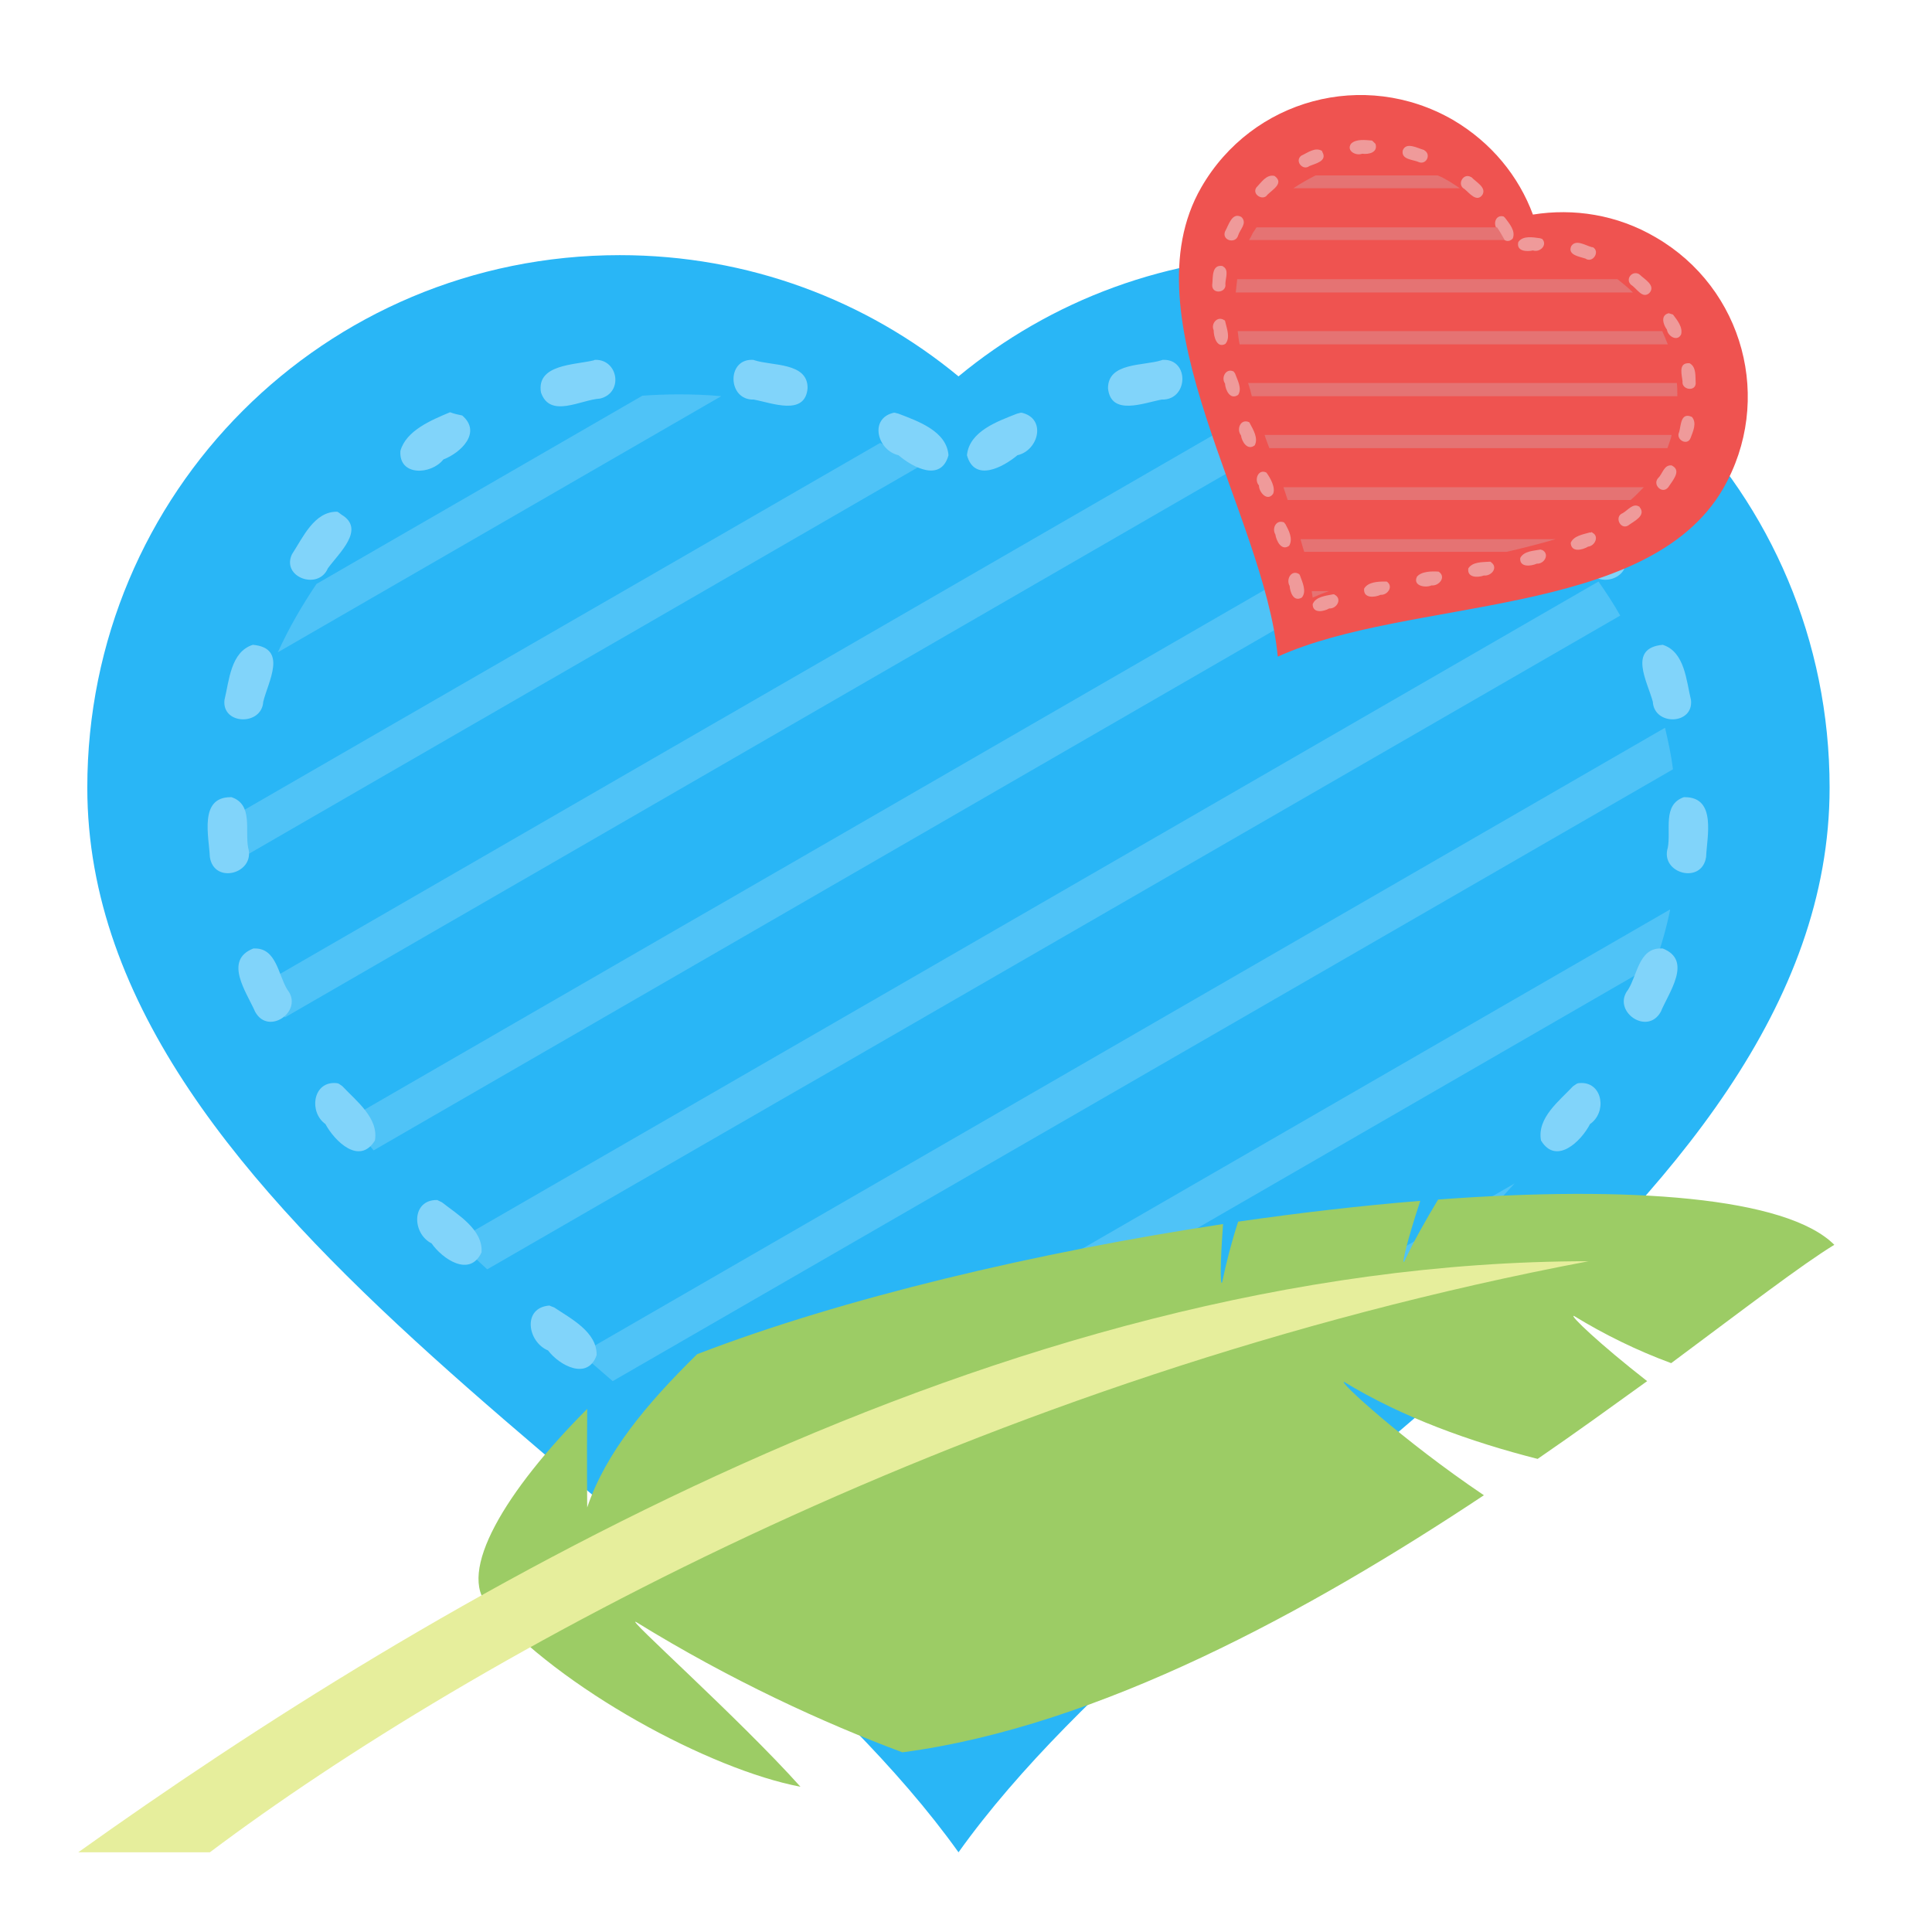 <?xml version="1.0" encoding="UTF-8"?>
<svg xmlns="http://www.w3.org/2000/svg" xmlns:xlink="http://www.w3.org/1999/xlink" width="16px" height="16px" viewBox="0 0 16 16" version="1.1">
<g id="surface1">
<path style=" stroke:none;fill-rule:nonzero;fill:rgb(16.078%,71.373%,96.471%);fill-opacity:1;" d="M 5.133 2.113 C 2.688 2.113 0.723 4.078 0.723 6.523 C 0.723 10.129 5.934 12.535 7.938 15.34 C 9.941 12.535 15.152 10.129 15.152 6.523 C 15.152 4.078 13.188 2.113 10.742 2.113 C 9.676 2.113 8.699 2.488 7.938 3.117 C 7.176 2.488 6.199 2.113 5.133 2.113 Z M 5.133 2.113 "/>
<path style=" stroke:none;fill-rule:nonzero;fill:rgb(30.98%,76.471%,96.863%);fill-opacity:1;" d="M 5.621 3.266 C 5.52 3.266 5.418 3.27 5.32 3.277 L 2.621 4.836 C 2.5 5.016 2.391 5.203 2.301 5.402 L 5.973 3.281 C 5.859 3.27 5.738 3.266 5.621 3.266 Z M 10.605 3.281 L 2.223 8.121 C 2.262 8.223 2.309 8.324 2.359 8.426 L 11.117 3.367 C 10.953 3.328 10.781 3.301 10.605 3.281 Z M 7.289 3.668 L 1.984 6.73 C 1.98 6.789 1.98 6.848 1.98 6.906 C 1.98 6.977 1.984 7.043 1.988 7.113 L 7.621 3.859 C 7.516 3.789 7.402 3.727 7.289 3.668 Z M 12.25 3.859 L 2.887 9.266 C 2.953 9.355 3.023 9.441 3.094 9.527 L 12.543 4.07 C 12.449 3.996 12.352 3.926 12.25 3.859 Z M 13.238 4.816 L 3.785 10.273 C 3.867 10.355 3.949 10.434 4.035 10.512 L 13.418 5.098 C 13.363 5 13.301 4.906 13.238 4.816 Z M 13.789 6.027 L 4.809 11.211 C 4.898 11.285 4.988 11.363 5.074 11.438 L 13.855 6.371 C 13.84 6.254 13.816 6.141 13.789 6.027 Z M 13.832 7.531 L 5.879 12.121 C 5.969 12.195 6.059 12.273 6.145 12.348 L 13.703 7.984 C 13.758 7.836 13.801 7.684 13.832 7.531 Z M 12.543 9.801 L 6.918 13.047 C 7.004 13.129 7.086 13.207 7.164 13.289 L 11.629 10.711 C 11.953 10.414 12.266 10.109 12.543 9.801 Z M 8.219 13.824 L 7.836 14.047 C 7.871 14.094 7.902 14.141 7.938 14.188 C 8.023 14.066 8.117 13.945 8.219 13.824 Z M 8.219 13.824 "/>
<path style=" stroke:none;fill-rule:nonzero;fill:rgb(50.588%,83.137%,98.039%);fill-opacity:1;" d="M 6.227 2.98 C 6.016 2.977 6.027 3.316 6.242 3.309 C 6.391 3.336 6.668 3.449 6.688 3.215 C 6.691 3 6.395 3.031 6.25 2.984 C 6.242 2.98 6.234 2.98 6.227 2.98 Z M 9.637 2.98 C 9.629 2.98 9.625 2.98 9.617 2.984 C 9.469 3.031 9.176 3 9.176 3.215 C 9.199 3.449 9.473 3.336 9.621 3.309 C 9.84 3.316 9.852 2.977 9.637 2.98 Z M 4.934 2.98 C 4.93 2.98 4.922 2.98 4.918 2.984 C 4.758 3.023 4.441 3.016 4.48 3.25 C 4.555 3.469 4.812 3.309 4.969 3.301 C 5.164 3.254 5.121 2.98 4.934 2.98 Z M 10.93 2.98 C 10.742 2.98 10.703 3.254 10.895 3.301 C 11.055 3.309 11.309 3.469 11.383 3.25 C 11.426 3.016 11.105 3.023 10.949 2.984 C 10.941 2.98 10.938 2.98 10.93 2.98 Z M 3.727 3.414 C 3.57 3.48 3.363 3.566 3.316 3.734 C 3.301 3.945 3.57 3.934 3.672 3.805 C 3.816 3.75 3.992 3.582 3.828 3.441 C 3.793 3.434 3.758 3.426 3.727 3.414 Z M 12.141 3.414 C 12.105 3.426 12.07 3.434 12.035 3.441 C 11.871 3.582 12.051 3.75 12.191 3.805 C 12.293 3.934 12.562 3.945 12.551 3.734 C 12.504 3.566 12.293 3.48 12.141 3.414 Z M 7.402 3.418 C 7.195 3.465 7.266 3.73 7.441 3.77 C 7.559 3.871 7.793 3.996 7.855 3.77 C 7.84 3.57 7.602 3.488 7.441 3.426 L 7.41 3.418 Z M 8.461 3.418 L 8.453 3.418 L 8.422 3.426 C 8.266 3.488 8.027 3.57 8.008 3.77 C 8.07 3.996 8.305 3.871 8.426 3.77 C 8.602 3.73 8.668 3.465 8.461 3.418 Z M 2.793 4.238 C 2.602 4.234 2.508 4.453 2.418 4.59 C 2.328 4.781 2.637 4.891 2.715 4.707 C 2.805 4.582 3.031 4.383 2.828 4.262 L 2.801 4.242 Z M 13.07 4.238 L 13.066 4.242 L 13.039 4.262 C 12.836 4.383 13.062 4.582 13.148 4.707 C 13.227 4.891 13.539 4.781 13.445 4.59 C 13.359 4.453 13.262 4.234 13.07 4.238 Z M 2.094 5.34 C 1.91 5.398 1.898 5.637 1.859 5.797 C 1.836 6.004 2.168 6.012 2.18 5.812 C 2.219 5.648 2.387 5.367 2.094 5.34 Z M 13.77 5.34 C 13.477 5.367 13.645 5.648 13.688 5.812 C 13.699 6.012 14.027 6.004 14.004 5.797 C 13.965 5.637 13.953 5.398 13.77 5.34 Z M 1.906 6.602 C 1.648 6.605 1.73 6.926 1.738 7.098 C 1.773 7.328 2.117 7.234 2.055 7.02 C 2.027 6.875 2.098 6.664 1.918 6.602 C 1.914 6.602 1.91 6.602 1.906 6.602 Z M 13.957 6.602 C 13.953 6.602 13.949 6.602 13.945 6.602 C 13.766 6.664 13.84 6.875 13.812 7.02 C 13.746 7.234 14.094 7.328 14.129 7.098 C 14.137 6.926 14.215 6.605 13.957 6.602 Z M 2.113 7.855 C 2.109 7.855 2.102 7.855 2.098 7.855 C 1.848 7.953 2.043 8.219 2.113 8.379 C 2.223 8.582 2.52 8.371 2.379 8.195 C 2.305 8.074 2.289 7.855 2.113 7.855 Z M 13.75 7.855 C 13.574 7.855 13.559 8.074 13.484 8.195 C 13.344 8.371 13.641 8.582 13.754 8.379 C 13.82 8.219 14.02 7.953 13.77 7.855 C 13.762 7.855 13.758 7.855 13.75 7.855 Z M 2.766 8.969 C 2.59 8.969 2.559 9.211 2.695 9.309 C 2.773 9.453 2.977 9.652 3.105 9.445 C 3.137 9.258 2.949 9.117 2.836 8.996 L 2.809 8.977 L 2.801 8.973 C 2.789 8.969 2.777 8.969 2.766 8.969 Z M 13.098 8.969 C 13.086 8.969 13.074 8.969 13.062 8.973 L 13.055 8.977 L 13.027 8.996 C 12.914 9.117 12.727 9.258 12.762 9.445 C 12.887 9.652 13.094 9.453 13.168 9.309 C 13.309 9.211 13.273 8.969 13.098 8.969 Z M 3.621 9.938 C 3.406 9.934 3.41 10.215 3.574 10.297 C 3.664 10.426 3.891 10.582 3.988 10.371 C 4 10.18 3.789 10.059 3.66 9.957 Z M 12.242 9.938 L 12.238 9.941 L 12.207 9.957 C 12.074 10.059 11.867 10.18 11.879 10.371 C 11.973 10.582 12.199 10.426 12.289 10.297 C 12.457 10.215 12.461 9.934 12.242 9.938 Z M 4.551 10.812 C 4.324 10.828 4.367 11.113 4.539 11.184 C 4.633 11.309 4.867 11.434 4.941 11.223 C 4.945 11.031 4.73 10.922 4.59 10.828 L 4.559 10.816 Z M 11.316 10.812 L 11.309 10.816 L 11.277 10.828 C 11.137 10.922 10.922 11.031 10.922 11.223 C 11 11.434 11.23 11.309 11.328 11.184 C 11.5 11.113 11.539 10.828 11.316 10.812 Z M 5.523 11.648 C 5.301 11.668 5.344 11.953 5.52 12.02 C 5.609 12.16 5.898 12.262 5.918 12.023 C 5.902 11.855 5.664 11.715 5.523 11.648 Z M 10.34 11.648 C 10.199 11.715 9.965 11.855 9.945 12.023 C 9.965 12.262 10.254 12.16 10.348 12.02 C 10.52 11.953 10.562 11.668 10.34 11.648 Z M 6.5 12.492 C 6.293 12.5 6.309 12.762 6.465 12.84 C 6.562 12.969 6.793 13.133 6.887 12.91 C 6.891 12.719 6.684 12.598 6.539 12.508 L 6.508 12.496 Z M 9.363 12.492 L 9.355 12.496 L 9.324 12.508 C 9.184 12.598 8.973 12.719 8.977 12.91 C 9.074 13.133 9.305 12.969 9.402 12.84 C 9.559 12.762 9.574 12.5 9.363 12.492 Z M 7.43 13.391 C 7.223 13.387 7.219 13.66 7.379 13.75 C 7.461 13.883 7.66 14.051 7.773 13.852 C 7.809 13.66 7.605 13.52 7.477 13.41 L 7.438 13.391 C 7.438 13.391 7.434 13.391 7.43 13.391 Z M 8.438 13.391 C 8.434 13.391 8.43 13.391 8.426 13.391 L 8.418 13.395 L 8.391 13.41 C 8.262 13.52 8.055 13.66 8.09 13.852 C 8.203 14.051 8.402 13.883 8.488 13.75 C 8.645 13.66 8.645 13.387 8.438 13.391 Z M 8.438 13.391 "/>
<path style=" stroke:none;fill-rule:nonzero;fill:rgb(93.725%,32.549%,31.373%);fill-opacity:1;" d="M 12.031 0.992 C 11.297 0.57 10.371 0.82 9.949 1.551 C 9.324 2.633 10.469 4.254 10.582 5.438 C 11.668 4.945 13.645 5.125 14.27 4.047 C 14.691 3.316 14.441 2.387 13.711 1.965 C 13.391 1.777 13.031 1.723 12.695 1.777 C 12.578 1.461 12.352 1.18 12.031 0.992 Z M 12.031 0.992 "/>
<path style=" stroke:none;fill-rule:nonzero;fill:rgb(93.725%,60.392%,60.392%);fill-opacity:1;" d="M 12.18 1.465 C 12.117 1.43 12.062 1.531 12.129 1.566 C 12.168 1.598 12.23 1.68 12.277 1.613 C 12.312 1.551 12.223 1.508 12.188 1.469 C 12.184 1.469 12.184 1.465 12.18 1.465 Z M 13.191 2.047 C 13.188 2.047 13.188 2.047 13.184 2.047 C 13.133 2.035 13.051 1.977 13.012 2.039 C 12.98 2.113 13.082 2.125 13.129 2.141 C 13.191 2.184 13.254 2.082 13.191 2.047 Z M 11.797 1.246 C 11.797 1.242 11.793 1.242 11.793 1.242 C 11.738 1.227 11.645 1.172 11.617 1.246 C 11.602 1.324 11.703 1.32 11.754 1.344 C 11.816 1.363 11.852 1.277 11.797 1.246 Z M 13.574 2.27 C 13.516 2.238 13.457 2.312 13.508 2.359 C 13.555 2.387 13.602 2.48 13.66 2.426 C 13.715 2.363 13.617 2.312 13.578 2.273 C 13.574 2.273 13.574 2.27 13.574 2.27 Z M 11.363 1.164 C 11.309 1.16 11.23 1.148 11.188 1.191 C 11.148 1.25 11.23 1.293 11.281 1.273 C 11.336 1.281 11.414 1.262 11.391 1.191 C 11.383 1.184 11.375 1.176 11.363 1.164 Z M 13.855 2.605 C 13.844 2.602 13.832 2.598 13.82 2.594 C 13.75 2.609 13.773 2.688 13.805 2.73 C 13.812 2.785 13.891 2.832 13.922 2.77 C 13.938 2.711 13.891 2.652 13.855 2.605 Z M 12.453 1.793 C 12.383 1.773 12.359 1.863 12.406 1.906 C 12.422 1.957 12.469 2.031 12.527 1.977 C 12.555 1.914 12.5 1.852 12.465 1.805 Z M 12.77 1.977 L 12.766 1.977 L 12.754 1.973 C 12.695 1.965 12.613 1.949 12.574 2.004 C 12.555 2.082 12.645 2.086 12.695 2.074 C 12.754 2.094 12.82 2.027 12.77 1.977 Z M 10.949 1.25 C 10.891 1.215 10.828 1.266 10.777 1.289 C 10.719 1.332 10.789 1.418 10.844 1.375 C 10.891 1.355 10.992 1.336 10.953 1.262 L 10.949 1.254 Z M 13.992 3.008 L 13.977 3.008 C 13.898 3.012 13.93 3.109 13.934 3.16 C 13.926 3.227 14.039 3.246 14.043 3.176 C 14.039 3.121 14.051 3.039 13.992 3.008 Z M 10.555 1.457 C 10.488 1.441 10.445 1.512 10.406 1.551 C 10.363 1.609 10.461 1.668 10.496 1.613 C 10.539 1.57 10.637 1.516 10.555 1.457 Z M 14.012 3.453 C 13.918 3.41 13.922 3.523 13.906 3.578 C 13.875 3.641 13.973 3.695 14 3.629 C 14.02 3.574 14.055 3.504 14.012 3.453 Z M 10.281 1.797 C 10.203 1.754 10.176 1.863 10.145 1.918 C 10.117 1.992 10.234 2.023 10.254 1.949 C 10.27 1.898 10.328 1.852 10.285 1.801 C 10.285 1.801 10.281 1.801 10.281 1.797 Z M 13.852 3.859 C 13.848 3.859 13.848 3.859 13.848 3.855 C 13.781 3.844 13.77 3.922 13.734 3.957 C 13.68 4.012 13.766 4.098 13.816 4.035 C 13.848 3.984 13.926 3.902 13.852 3.859 Z M 10.129 2.207 C 10.125 2.203 10.125 2.203 10.125 2.203 C 10.031 2.188 10.047 2.301 10.039 2.359 C 10.035 2.441 10.16 2.426 10.148 2.352 C 10.148 2.305 10.18 2.234 10.129 2.207 Z M 13.574 4.195 C 13.523 4.164 13.48 4.227 13.438 4.25 C 13.367 4.277 13.418 4.391 13.484 4.352 C 13.531 4.316 13.637 4.27 13.578 4.199 C 13.578 4.195 13.578 4.195 13.574 4.195 Z M 10.133 2.648 C 10.078 2.617 10.027 2.684 10.051 2.734 C 10.051 2.789 10.078 2.887 10.148 2.848 C 10.191 2.797 10.16 2.723 10.148 2.668 L 10.145 2.656 L 10.141 2.652 C 10.137 2.652 10.133 2.648 10.133 2.648 Z M 13.191 4.414 C 13.188 4.41 13.184 4.41 13.18 4.406 L 13.176 4.41 L 13.164 4.41 C 13.109 4.426 13.031 4.438 13.008 4.496 C 13.012 4.578 13.105 4.555 13.152 4.527 C 13.211 4.52 13.242 4.441 13.191 4.414 Z M 10.219 3.078 C 10.156 3.043 10.109 3.125 10.145 3.176 C 10.148 3.23 10.188 3.316 10.254 3.27 C 10.289 3.215 10.246 3.145 10.227 3.09 L 10.219 3.082 Z M 12.773 4.555 L 12.77 4.555 L 12.758 4.551 C 12.703 4.562 12.621 4.562 12.59 4.621 C 12.582 4.699 12.676 4.691 12.727 4.668 C 12.789 4.672 12.836 4.59 12.773 4.555 Z M 10.344 3.496 C 10.273 3.465 10.238 3.555 10.277 3.605 C 10.285 3.66 10.332 3.734 10.391 3.688 C 10.422 3.629 10.379 3.559 10.352 3.508 L 10.348 3.5 Z M 12.348 4.656 L 12.344 4.652 L 12.332 4.652 C 12.277 4.656 12.195 4.652 12.16 4.707 C 12.148 4.785 12.238 4.785 12.289 4.766 C 12.352 4.773 12.41 4.699 12.348 4.656 Z M 10.488 3.914 C 10.422 3.879 10.383 3.973 10.426 4.02 C 10.426 4.078 10.496 4.156 10.543 4.09 C 10.566 4.039 10.52 3.957 10.488 3.914 Z M 11.914 4.734 C 11.863 4.73 11.77 4.73 11.734 4.777 C 11.699 4.852 11.805 4.871 11.855 4.848 C 11.918 4.855 11.98 4.777 11.914 4.734 Z M 10.637 4.328 C 10.57 4.297 10.531 4.375 10.562 4.426 C 10.57 4.48 10.613 4.566 10.676 4.52 C 10.711 4.461 10.672 4.391 10.645 4.34 L 10.637 4.332 Z M 11.484 4.816 L 11.469 4.816 C 11.41 4.816 11.328 4.82 11.297 4.875 C 11.289 4.957 11.383 4.949 11.434 4.926 C 11.492 4.93 11.543 4.855 11.484 4.816 Z M 10.758 4.754 C 10.695 4.715 10.648 4.797 10.68 4.852 C 10.684 4.902 10.711 4.988 10.781 4.949 C 10.824 4.898 10.785 4.82 10.766 4.766 L 10.762 4.758 Z M 11.055 4.926 C 11.055 4.926 11.051 4.926 11.051 4.922 L 11.039 4.922 C 10.98 4.934 10.895 4.941 10.871 5.004 C 10.871 5.082 10.961 5.066 11.008 5.039 C 11.07 5.043 11.117 4.961 11.055 4.926 Z M 11.055 4.926 "/>
<path style=" stroke:none;fill-rule:nonzero;fill:rgb(89.804%,45.098%,45.098%);fill-opacity:1;" d="M 11.992 1.496 C 11.965 1.48 11.938 1.465 11.906 1.453 L 10.895 1.453 C 10.832 1.484 10.77 1.52 10.711 1.559 L 12.09 1.559 C 12.059 1.539 12.027 1.516 11.992 1.496 Z M 13.395 2.312 L 10.246 2.312 C 10.242 2.348 10.238 2.383 10.234 2.422 L 13.523 2.422 C 13.484 2.383 13.441 2.348 13.395 2.312 Z M 12.398 1.883 L 10.406 1.883 C 10.395 1.898 10.387 1.914 10.375 1.93 C 10.367 1.949 10.355 1.969 10.344 1.988 L 12.461 1.988 C 12.441 1.953 12.422 1.918 12.398 1.883 Z M 13.766 2.742 L 10.25 2.742 C 10.254 2.777 10.258 2.812 10.266 2.852 L 13.812 2.852 C 13.797 2.812 13.781 2.777 13.766 2.742 Z M 13.887 3.172 L 10.336 3.172 C 10.348 3.207 10.359 3.246 10.367 3.281 L 13.891 3.281 C 13.891 3.246 13.891 3.207 13.887 3.172 Z M 13.844 3.602 L 10.473 3.602 C 10.484 3.641 10.5 3.676 10.512 3.711 L 13.809 3.711 C 13.82 3.676 13.836 3.641 13.844 3.602 Z M 13.613 4.035 L 10.629 4.035 C 10.641 4.07 10.652 4.105 10.664 4.141 L 13.504 4.141 C 13.543 4.109 13.578 4.07 13.613 4.035 Z M 12.883 4.465 L 10.77 4.465 C 10.781 4.5 10.789 4.535 10.801 4.57 L 12.477 4.57 C 12.613 4.539 12.75 4.504 12.883 4.465 Z M 11.008 4.895 L 10.863 4.895 C 10.867 4.914 10.867 4.93 10.871 4.949 C 10.914 4.93 10.961 4.91 11.008 4.895 Z M 11.008 4.895 "/>
<path style=" stroke:none;fill-rule:nonzero;fill:rgb(61.176%,80%,39.608%);fill-opacity:1;" d="M 15.191 10.309 C 14.797 9.914 13.5 9.816 11.91 9.934 C 11.809 10.102 11.711 10.273 11.629 10.449 C 11.605 10.477 11.656 10.266 11.762 9.945 C 11.277 9.984 10.77 10.043 10.254 10.117 C 10.199 10.285 10.156 10.453 10.121 10.621 C 10.105 10.652 10.105 10.453 10.129 10.137 C 8.586 10.371 6.98 10.75 5.773 11.215 C 5.352 11.629 5.016 12.031 4.863 12.484 C 4.863 12.484 4.859 12.102 4.863 11.668 C 4.184 12.348 3.777 13.027 4.047 13.301 C 4.633 13.984 5.883 14.656 6.629 14.797 C 6.125 14.234 5.156 13.371 5.27 13.434 C 6.055 13.918 6.824 14.27 7.473 14.512 C 9.102 14.297 10.848 13.34 12.289 12.383 C 11.617 11.93 11.07 11.426 11.133 11.445 C 11.613 11.738 12.18 11.941 12.734 12.082 C 13.059 11.859 13.359 11.641 13.641 11.438 C 13.25 11.133 12.992 10.887 13.035 10.898 C 13.285 11.051 13.555 11.184 13.84 11.289 C 14.449 10.836 14.922 10.473 15.191 10.309 Z M 15.191 10.309 "/>
<path style=" stroke:none;fill-rule:nonzero;fill:rgb(90.196%,93.333%,61.176%);fill-opacity:1;" d="M 0.648 15.34 C 3.504 13.301 8.262 10.445 13.156 10.445 C 8.125 11.398 3.91 13.707 1.738 15.34 Z M 0.648 15.34 "/>
</g>
</svg>
